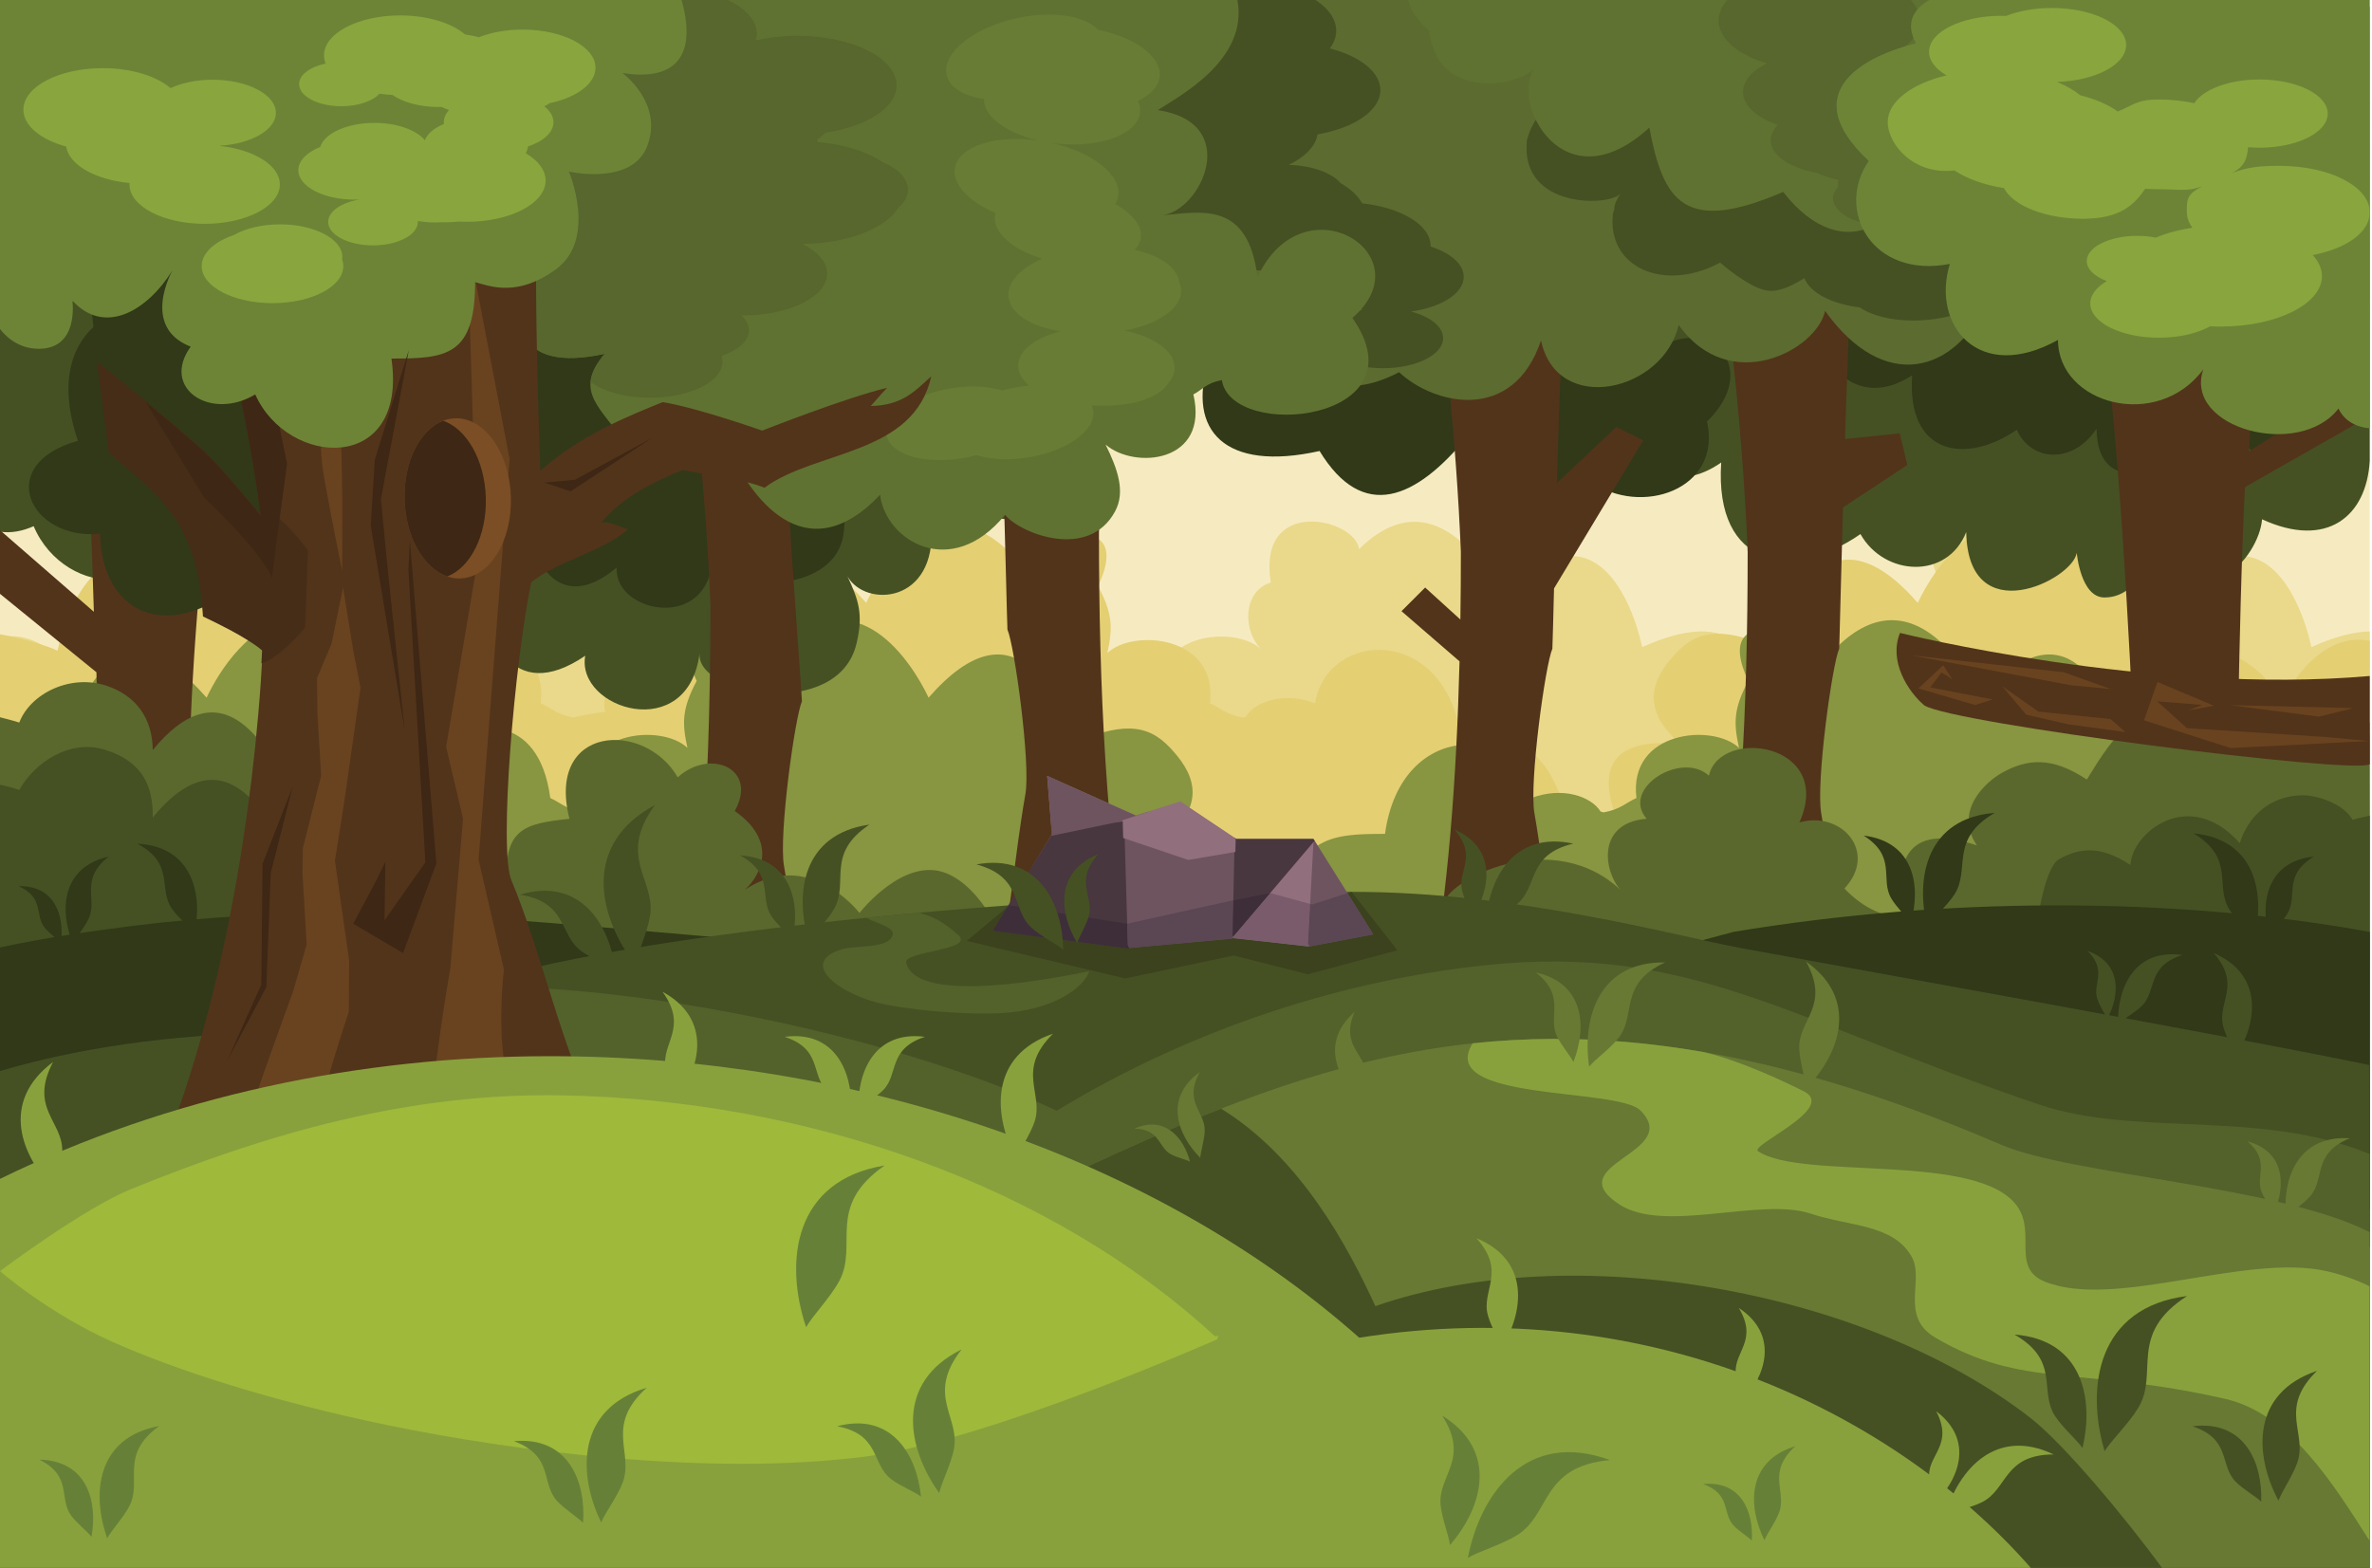 <?xml version="1.0" encoding="UTF-8" standalone="no"?>
<!DOCTYPE svg PUBLIC "-//W3C//DTD SVG 1.1//EN" "http://www.w3.org/Graphics/SVG/1.1/DTD/svg11.dtd">
<svg width="100%" height="100%" viewBox="0 0 4538 3000" version="1.1" xmlns="http://www.w3.org/2000/svg" xmlns:xlink="http://www.w3.org/1999/xlink" xml:space="preserve" xmlns:serif="http://www.serif.com/" style="fill-rule:evenodd;clip-rule:evenodd;stroke-linejoin:round;stroke-miterlimit:2;">
    <g transform="matrix(4.167,0,0,4.167,0,0)">
        <rect x="0" y="0" width="1088" height="720" style="fill:rgb(246,235,192);"/>
        <path d="M649.521,239.634C669.627,239.733 684.378,263.412 689.913,275.22C729.279,230.103 748.611,272.664 753.966,297.162C777.888,286.398 792.189,288.486 800.847,298.26C805.14,309.582 811.845,316.566 809.757,325.251C815.382,325.917 820.422,326.835 824.337,327.888C832.239,326.43 834.498,323.433 839.358,321.3C835.524,290.313 874.503,286.92 886.428,298.26C884.034,287.118 883.728,280.629 890.676,267.534C872.64,228.735 923.364,247.617 931.203,252.18C964.062,219.627 989.469,258.84 997.146,275.22C1036.51,230.103 1055.84,272.664 1061.21,297.162C1071.92,292.338 1080.79,290.097 1088,289.962L1087.9,505.098L104.85,505.098L0,505.188L0,292.662C25.776,287.478 40.896,322.317 40.896,322.317C45.9,299.799 84.474,286.92 96.408,298.26C94.014,287.118 93.699,280.629 100.656,267.543C82.62,228.735 133.335,247.617 141.174,252.18C174.033,219.627 199.44,258.849 207.117,275.22C246.483,230.103 265.815,272.664 271.179,297.162C295.092,286.398 307.377,286.839 318.051,298.26C327.546,308.43 336.213,322.38 316.206,339.957C353.673,336.6 354.483,357.021 341.172,383.85C355.212,385.542 360.873,378.072 368.397,372.879C377.946,338.85 391.572,337.761 416.673,337.761C423.99,284.598 478.35,287.685 483.84,321.3C498.231,315.891 511.407,320.616 515.664,327.519C516.159,327.636 516.636,327.762 517.104,327.888C525.006,326.43 527.265,323.433 532.125,321.3C528.291,290.313 567.27,286.92 579.195,298.26C570.465,289.998 570.438,271.404 583.443,267.534C576.99,227.448 622.404,238.077 623.97,252.18C632.952,243.279 641.385,239.742 649.044,239.634L649.521,239.634Z" style="fill:rgb(234,217,138);fill-rule:nonzero;"/>
        <path d="M438.093,241.263C417.978,241.362 403.227,265.041 397.692,276.849C358.335,231.732 339.003,274.293 333.639,298.791C309.717,288.027 295.425,290.115 286.767,299.889C282.465,311.211 275.76,318.195 277.857,326.88C272.223,327.555 267.183,328.464 263.268,329.517C255.366,328.059 253.107,325.062 248.247,322.929C252.081,291.942 213.102,288.549 201.177,299.889C203.571,288.747 203.877,282.258 196.929,269.163C214.965,230.364 164.241,249.246 156.402,253.809C123.552,221.256 98.136,260.478 90.459,276.849C51.093,231.732 31.77,274.293 26.406,298.791C15.696,293.967 0,291.276 0,291.276L0,506.529L55.224,506.727L1087.9,506.727L1088,294.291C1062.22,289.107 1046.72,323.946 1046.72,323.946C1041.71,301.428 1003.13,288.558 991.206,299.889C993.6,288.747 993.906,282.258 986.958,269.172C1004.99,230.364 954.27,249.246 946.431,253.809C913.572,221.256 888.165,260.478 880.488,276.849C841.122,231.732 821.79,274.293 816.426,298.791C792.513,288.027 780.228,288.477 769.554,299.889C760.059,310.059 751.401,324.009 771.399,341.586C733.941,338.229 733.131,358.65 746.433,385.479C732.393,387.171 726.732,379.701 719.208,374.508C709.668,340.479 696.042,339.39 670.932,339.39C663.615,286.227 609.255,289.314 603.765,322.929C589.374,317.52 576.207,322.245 571.941,329.148C571.446,329.265 570.969,329.391 570.501,329.517C562.599,328.059 560.34,325.062 555.48,322.929C559.314,291.942 520.335,288.549 508.41,299.889C510.804,288.747 511.119,282.258 504.162,269.163C522.198,230.364 471.474,249.246 463.635,253.809C454.653,244.908 446.22,241.371 438.561,241.263L438.093,241.263Z" style="fill:rgb(228,207,115);fill-rule:nonzero;"/>
        <path d="M1087.9,3.092L735.821,114.342C733.035,119.204 730.678,124.26 728.789,129.522C723.739,169.96 749.001,241.146 790.242,212.39C786.983,261.192 823.374,266.741 854.176,245.262C865.096,264.662 894.061,266.304 902.731,244.339C903.576,290.205 951.695,266.254 953.478,253.844C953.478,253.844 955.226,274.419 966.236,274.384C985.385,274.322 989.28,245.95 989.28,245.95C1010.14,287.672 1037.17,256.201 1038.56,238.479C1068.29,252.143 1086.57,237.194 1088,211.579L1087.9,3.092Z" style="fill:rgb(69,81,35);fill-rule:nonzero;"/>
        <path d="M1060.94,28.857L837.295,98.228C835.175,101.88 833.379,105.68 831.935,109.639C821.052,146.431 843.264,194.987 877.914,172.329C875.264,209.092 902.665,213.417 925.961,197.355C932.401,212.017 951.73,213.37 962.554,196.853C963.008,231.418 999.365,213.562 1000.76,204.217C1000.76,204.217 1001.99,219.729 1010.29,219.746C1024.72,219.775 1027.77,198.411 1027.77,198.411C1043.32,229.934 1064.93,192.978 1064.93,192.978L1060.94,28.857Z" style="fill:rgb(49,57,24);fill-rule:nonzero;"/>
        <path d="M554.734,166.555C524.44,155.052 515.922,125.416 555.206,128.675C550.634,73.33 594.909,57.84 627.5,81.265C658.068,56.7 685.205,50.122 722.95,73.428C748.361,100.044 731.65,130.452 725.825,138.557C752.216,121.417 758.449,134.083 762.563,159.229C785.904,145.412 808.372,169.604 783.749,193.565C790.681,225.112 753.109,237.252 730.571,221.257C730.571,221.257 690.494,239.417 673.691,200.458C650.101,229.253 625.758,239.843 605.845,207.113C562.057,216.884 545.138,197.418 554.734,166.555Z" style="fill:rgb(49,57,24);fill-rule:nonzero;"/>
        <path d="M868.725,284.814L868.248,284.814C860.589,284.913 852.165,288.45 843.174,297.351C835.335,292.797 784.62,273.906 802.656,312.714C795.699,325.809 796.014,332.298 798.408,343.44C786.474,332.1 747.504,335.493 751.329,366.48C746.478,368.613 744.219,371.61 736.308,373.068C735.849,372.942 735.363,372.816 734.868,372.699C730.611,365.787 717.444,361.071 703.053,366.48C697.554,332.865 643.203,329.778 635.886,382.941C610.776,382.941 597.15,384.03 587.61,418.059C580.077,423.252 574.416,430.722 560.385,429.021C575.325,400.887 580.167,375.948 535.41,385.137C555.417,367.56 546.759,353.601 537.255,343.44C526.59,332.019 514.305,331.569 490.383,342.342C485.019,317.844 465.687,275.283 426.33,320.4C418.653,304.029 393.237,264.807 360.387,297.351C352.539,292.797 301.824,273.915 319.86,312.714C312.903,325.809 313.218,332.298 315.612,343.44C303.687,332.1 264.708,335.493 268.542,366.48C265.545,367.794 263.538,369.441 260.586,370.845C257.643,369.441 255.636,367.794 252.639,366.48C247.419,326.439 216.045,330.651 205.569,343.44C207.963,332.298 208.278,325.809 201.321,312.714C219.357,273.915 168.633,292.797 160.794,297.351C151.812,288.45 143.379,284.922 135.72,284.814C115.371,284.544 100.431,308.502 94.851,320.4C55.485,275.283 36.162,317.844 30.798,342.342C17.811,336.501 7.956,334.44 0,335.349L0,550.494L197.127,550.269L1087.9,550.269L1087.9,337.491C1072.94,337.194 1055.98,345.537 1058.56,366.48C1053.71,368.613 1051.45,371.61 1043.54,373.068C1039.63,372.015 1034.59,371.097 1028.96,370.431C1031.06,361.746 1024.35,354.762 1020.05,343.44C1011.39,333.666 997.092,331.569 973.179,342.342C967.815,317.844 948.483,275.283 909.117,320.4C903.582,308.592 888.84,284.913 868.725,284.814Z" style="fill:rgb(136,149,65);fill-rule:nonzero;"/>
        <path d="M0,57.344L0,244.157C5.043,244.922 10.243,243.95 15.457,241.64C29.628,275.255 82.014,278.344 74.782,225.182C98.596,225.182 111.229,224.097 111.21,190.071C116.962,184.873 120.345,177.404 134.108,179.096C127.435,207.237 129.494,232.175 169.494,222.988C155.206,240.562 168.284,247.811 178.861,264.685C189.678,274.46 203.799,276.55 223.614,265.78C221.331,292.229 234.679,324.285 268.691,301.137C264.32,325.702 316.024,341.947 321.191,299.897C319.177,319.388 385.059,331.197 393.265,295.408C396.37,282.315 394.341,275.826 389.099,264.685C397.193,279.145 429.999,277.38 427.608,241.64C431.646,239.512 432.99,236.512 440.099,235.058C467.023,242.154 540.76,242.889 497.343,206.529C532.281,188.113 472.135,159.566 455.71,187.876C461.63,162.913 435.198,162.519 414.078,159.348C427.017,145.707 445.748,108.766 411.997,111.068C420.684,104.962 453.887,87.424 446.343,57.853L0,57.344Z" style="fill:rgb(69,81,35);fill-rule:nonzero;"/>
        <path d="M35.503,79.975L51.973,236.131C56.28,236.328 60.858,235.451 65.036,233.047C79.926,260.044 124.23,257.996 113.439,213.956C133.454,211.845 143.975,209.813 140.943,181.217C145.317,176.338 147.498,169.76 159.215,169.962C156.102,194.206 160.043,214.983 192.847,203.716C182.396,219.753 194.03,224.686 204.417,237.931C214.375,245.188 226.428,245.692 242.127,234.884C242.553,257.316 256.614,283.075 283.148,260.605C281.652,281.638 326.547,290.709 327.163,254.909C327.198,271.469 383.617,275.554 387.341,244.747C388.791,233.468 386.509,228.193 381.116,219.294C389.201,230.73 416.617,226.338 411.439,196.512C414.645,194.365 415.508,191.725 421.355,189.872C444.613,193.45 506.652,187.531 466.938,160.82C494.669,142.245 441.587,123.583 430.293,148.834C433.055,127.328 410.804,129.34 392.773,128.547C402.439,115.935 414.907,83.227 386.744,88.154C393.504,82.251 419.856,64.568 410.894,40.382L35.503,79.975Z" style="fill:rgb(49,57,24);fill-rule:nonzero;"/>
        <path d="M1075.85,179.937L1032.57,207.216C1033.31,197.163 1033.73,181.944 1034.54,179.28C1011.81,179.28 985.14,133.434 964.431,145.152C972.324,189.828 978.03,299.475 980.145,350.001C980.145,419.895 977.004,492.192 965.61,553.617C986.175,547.848 1008.53,553.824 1027.27,558.072C1021.73,533.016 1023.23,497.646 1018.35,470.034C1015.87,455.994 1023.37,401.769 1026.6,394.461C1026.79,394.02 1027.49,287.028 1030.72,223.686L1081.92,194.544L1075.85,179.937ZM36.153,159.525C38.961,168.705 41.4,226.026 43.101,280.953L0,243.468L0,272.709L44.271,308.709C45.027,336.789 45.495,374.517 45.576,374.706C48.807,382.014 56.304,436.248 53.82,450.288C48.951,477.891 46.008,513.261 40.473,538.317C59.202,534.078 81.567,528.102 102.123,533.871C90.729,472.446 87.597,400.14 87.597,330.255C89.703,279.729 95.409,221.994 103.302,177.309C82.593,165.6 58.887,159.525 36.153,159.525ZM358.245,106.857C335.511,106.857 331.173,112.932 310.464,124.641C318.357,169.326 324.063,227.061 326.178,277.587C326.178,347.472 323.037,419.778 311.643,481.203C332.208,475.434 354.564,481.41 373.302,485.649C367.767,460.593 364.824,425.223 359.946,397.62C357.462,383.58 364.968,329.346 368.19,322.038C368.451,321.444 353.034,123.894 358.245,106.857ZM853.83,82.719C831.087,82.719 807.381,88.794 786.672,100.503C794.574,145.188 800.28,202.923 802.386,253.44C802.386,323.334 799.254,395.631 787.86,457.065C808.416,451.296 830.781,457.272 849.51,461.511C843.975,436.455 841.032,401.085 836.154,373.482C833.679,359.442 841.176,305.208 844.398,297.9C844.497,297.675 845.127,269.217 846.153,233.028L875.709,213.534L872.208,198.999L847.089,201.609C848.772,148.5 851.13,91.521 853.83,82.719ZM722.16,82.719C699.417,82.719 675.711,88.794 655.002,100.503C662.895,145.188 668.61,202.923 670.716,253.44C670.716,263.754 670.644,274.131 670.491,284.508L654.318,269.811L643.455,280.665L670.104,303.705C668.745,357.219 664.857,410.292 656.181,457.065C676.746,451.296 699.111,457.272 717.84,461.511C712.305,436.455 709.362,401.085 704.484,373.482C702.009,359.442 709.506,305.208 712.728,297.9C712.764,297.819 712.899,293.184 713.052,287.055C713.205,280.926 713.34,276.003 713.484,270.225L754.425,202.257L742.086,196.056L714.807,221.787C716.508,163.935 719.118,92.655 722.16,82.719ZM453.114,73.944C458.325,90.972 462.276,288.531 462.537,289.125C465.768,296.424 473.265,350.658 470.781,364.698C465.903,392.31 462.96,427.68 457.434,452.736C476.163,448.488 498.519,442.512 519.084,448.281C507.69,386.856 504.549,314.55 504.549,244.665C506.655,194.139 512.37,136.404 520.263,91.728C499.554,80.01 475.848,73.944 453.114,73.944Z" style="fill:rgb(82,52,26);fill-rule:nonzero;"/>
        <path d="M1059.54,321.082C1066.8,321.063 1073.6,324.428 1078.76,333.456C1080.41,332.835 1088,335.82 1087.9,331.021L1088,373.773L1087.9,545.156L664.166,499.682L662.791,415.674C662.791,404.662 713.715,377.891 745.499,410.137C736.566,402.597 731.71,377.91 756.021,375.998C743.938,362.106 771.974,344.653 784.588,356.214C789.727,333.668 842.359,341.238 826.158,377.654C845.737,372.198 862.281,391.495 846.81,408.03C851.311,412.844 861.225,421.223 873.245,421.104C869.977,397.307 873.959,376.959 907.642,388.228C896.874,372.43 911.658,358.998 919.405,354.75C930.753,348.527 941.963,347.285 958.099,357.989C969.963,338.967 985.96,309.997 1017.48,346.079C1025.38,337.548 1043.58,321.125 1059.54,321.082Z" style="fill:rgb(90,104,45);fill-rule:nonzero;"/>
        <path d="M1057.4,365.221C1063.54,365.207 1075.81,368.865 1080.17,376.5C1081.57,375.975 1084.54,375.291 1088,374.568L1088,424.41C1088,468.117 1087.92,511.824 1087.9,555.529C549.796,525.705 935.46,422.818 935.46,422.818C935.46,422.818 938.857,398.102 945.408,394.508C955.005,389.245 964.486,388.195 978.131,397.248C978.703,382.572 1004.91,360.95 1028.35,387.176C1031.77,375.886 1041.45,365.258 1057.4,365.221Z" style="fill:rgb(69,81,35);fill-rule:nonzero;"/>
        <path d="M45.955,245.115C13.776,248.331 -3.123,213.272 35.776,202.434C17.924,149.847 58.578,129.903 95.877,144.729C119.577,113.487 144.31,100.526 186.579,113.988C217.684,133.65 208.843,167.202 205.156,176.477C226.606,153.452 235.723,164.229 245.811,187.627C275.012,175.572 303.118,195.26 274.687,215.803C267.899,247.019 257.874,247.217 238.45,248.156C203.922,258.158 195.329,282.894 169.583,249.169C153.677,282.825 132.627,299 105.374,272.073C72.009,294.867 46.644,278.39 45.955,245.115Z" style="fill:rgb(49,57,24);fill-rule:nonzero;"/>
        <path d="M485.906,0C483.852,2.101 481.908,4.315 480.125,6.657C467.215,34.782 469.212,92.105 505.656,80.719C492.129,115.31 522.091,129.192 549.312,120.688C558.632,133.741 567.282,134.206 582.843,129.344C594.119,135.95 595.958,139.479 600.406,147.219C591.322,144.917 585.458,148.092 575.718,148.656C600.175,173.647 614.594,185.262 642.375,170.938C658.664,186.157 694.856,194.275 707.5,156.344C714.875,191.114 763.666,179.878 770.718,149.219C794.152,182.156 834.087,160.774 837.937,142.781C865.192,180.881 897.97,171.406 912.875,137.75L912.875,0L485.906,0Z" style="fill:rgb(92,107,47);fill-rule:nonzero;"/>
        <path d="M701.035,64.37C697.614,96.615 740.249,94.677 744.082,88.762C744.082,88.762 741.902,92.184 741.44,93.985C741.231,94.803 741.119,95.61 741.096,96.403C740.868,96.968 740.679,97.539 740.532,98.114C737.665,122.914 764.107,134.415 789.753,120.583C789.753,120.583 803.417,132.691 811.937,133.509C817.733,134.065 824.074,130.377 828.426,127.746C831.042,134.379 840.684,139.518 853.937,141.203C859.277,144.875 868.019,147.201 878.45,147.201C897.361,147.201 914.656,139.547 917.077,130.106C918.313,125.285 915.428,120.933 909.794,117.825C909.053,110.779 900.716,104.992 888.288,102.478L888.36,102.214C890.533,93.739 882.08,86.466 868.171,83.355C864.682,81.433 860.366,79.89 855.42,78.833C853.401,76.925 850.441,75.326 846.78,74.173C843.271,70.741 837.393,68.069 829.99,66.642C830.025,66.52 830.06,66.398 830.091,66.276C833.152,54.342 816.254,44.667 792.349,44.667C784.516,44.667 776.902,45.706 770.097,47.522C764.018,45.189 737.966,35.563 723.019,40.837C712.896,44.409 703.945,53.02 701.035,64.37Z" style="fill:rgb(69,81,35);fill-rule:nonzero;"/>
        <path d="M529,0C523.06,3.927 519.531,8.795 519.531,14.094C519.531,20.784 525.154,26.822 534.156,31.094C529.477,34.224 526.687,38.107 526.687,42.313C526.687,42.674 526.709,43.051 526.75,43.407C520.547,45.652 516.531,49.29 516.531,53.407C516.531,54.549 516.825,55.638 517.406,56.688C517.09,57.75 516.937,58.832 516.937,59.938C516.937,63.232 518.4,66.383 521,69.188C520.748,69.184 520.474,69.188 520.218,69.188C512.02,69.188 504.829,71.33 500.781,74.563C493.857,77.469 488.612,81.33 485.875,85.75C484.806,89.493 484.298,92.968 484.25,96.157C487.527,107.712 507.417,116.594 531.468,116.594C535.153,116.594 538.744,116.395 542.187,116C551.098,121.002 564.067,124.156 578.531,124.156C580.195,124.156 581.848,124.113 583.468,124.031C589,128.142 597.497,131.164 607.437,132.344C610.401,136.802 617.051,140.412 625.593,142.281C614.912,144.191 607.281,149.292 607.281,155.281C607.281,162.903 619.67,169.094 634.937,169.094C650.205,169.094 662.562,162.903 662.562,155.281C662.562,149.981 656.591,145.375 647.812,143.063C661.787,141.12 672.031,134.721 672.031,127.125C672.031,121.28 665.98,116.162 656.812,113.219C656.816,113.115 656.812,113.01 656.812,112.906C656.812,103.349 643.36,95.354 625.406,93.375C623.482,89.908 620.057,86.753 615.5,84.094C611.489,79.393 602.391,76.014 591.656,75.719C599.109,72.108 604.031,67.201 604.906,61.719C621.721,58.762 633.75,50.781 633.75,41.375C633.75,33.064 624.354,25.826 610.562,22.219C612.439,19.686 613.468,16.953 613.468,14.094C613.468,8.795 609.939,3.927 604,0L529,0Z" style="fill:rgb(69,81,35);fill-rule:nonzero;"/>
        <path d="M0,0L0,151.25C0,151.25 57.253,130.438 85.843,115.281C80.055,126.939 76.166,145.81 90.125,156.875C82.505,163.569 100.671,187.305 119.531,178.813C134.369,212.427 186.041,217.818 178.469,164.656C203.402,164.656 216.644,163.589 216.625,129.563C222.647,124.365 226.183,116.901 240.594,118.594C233.607,146.734 235.776,171.656 277.656,162.469C262.696,180.042 276.394,187.282 287.469,204.156C298.794,213.931 313.566,216.02 334.312,205.25C343.895,227.166 369.187,263.959 404.062,227.219C406.636,248.389 436.718,266.653 461.437,236.438C468.708,245.162 499.841,257.269 511.937,234.875C516.853,225.774 513.083,215.296 507.593,204.156C520.891,215.654 555.245,212.59 547.906,181.125C552.134,178.996 553.525,175.985 560.968,174.531C565.459,202.832 654.015,193.41 620.906,146C654.476,116.97 598.415,81.979 577.312,127.344C573.092,91.962 551.273,97.425 533.75,98.844C551.765,96.369 570.148,56.379 531.562,50.563C540.38,44.644 573.317,27.956 568.125,0L0,0Z" style="fill:rgb(96,114,49);fill-rule:nonzero;"/>
        <path d="M181.938,0C181.686,0.857 181.563,1.734 181.563,2.625C181.563,4.534 182.175,6.369 183.281,8.094C182.889,9.02 182.656,9.985 182.656,10.969C182.656,17.323 191.288,22.684 203,24.282C202.019,25.933 201.469,27.69 201.469,29.5C201.469,36.723 209.854,42.967 222.031,45.938C216.972,49.558 214,53.939 214,58.688C214,62.856 216.301,66.755 220.281,70.094C220.87,71.855 221.86,73.551 223.188,75.157C217.462,73.943 211.144,73.282 204.531,73.282C187.603,73.282 172.755,77.679 164.281,84.313C148.583,88.255 137.813,96.379 137.813,105.75C137.813,117.046 153.434,126.494 174.5,129.031C172.891,130.517 171.953,132.21 171.813,134C163.474,138.095 158.281,143.793 158.281,150.094C158.281,158.047 166.519,165.042 178.969,169.063C178.852,167.638 178.685,166.171 178.469,164.656C203.402,164.656 216.644,163.589 216.625,129.563C222.647,124.365 226.183,116.901 240.594,118.594C233.607,146.734 235.776,171.656 277.656,162.469C273.397,167.472 271.461,171.648 271.125,175.438C277.11,179.788 287.129,182.625 298.5,182.625C316.839,182.625 331.718,175.218 331.718,166.063C331.718,165.172 331.583,164.29 331.312,163.438C338.878,160.866 343.843,156.54 343.843,151.625C343.843,149.165 342.599,146.834 340.406,144.813C340.711,144.816 341.005,144.813 341.312,144.813C362.524,144.813 379.718,136.246 379.718,125.656C379.718,120.333 375.392,115.505 368.375,112.031C389.223,111.804 406.73,104.835 412.5,95.313C415.288,92.883 416.875,90.063 416.875,87.063C416.875,82.005 412.361,77.485 405.218,74.438C398.157,69.698 387.606,66.306 375.468,65.25C375.385,64.848 375.279,64.459 375.156,64.063C376.617,63.077 377.897,62.022 378.968,60.907C397.83,58.147 411.593,49.465 411.593,39.157C411.593,26.63 391.249,16.469 366.156,16.469C359.329,16.469 352.873,17.216 347.062,18.563C347.326,17.597 347.468,16.597 347.468,15.594C347.468,9.472 342.384,3.947 334.218,0L257.625,0C255.208,1.943 253.781,4.231 253.781,6.688C253.781,6.844 253.801,7.002 253.813,7.157C253.23,7.264 252.663,7.381 252.094,7.5C252.96,5.957 253.406,4.307 253.406,2.625C253.406,1.734 253.283,0.857 253.031,0L181.938,0Z" style="fill:rgb(87,103,45);fill-rule:nonzero;"/>
        <path d="M49.401,315.081C32.715,309.213 14.013,318.312 8.847,331.821C7.2,331.2 0,329.382 0,329.382L0,543.384L480.15,495.135C480.15,495.135 466.785,413.964 434.394,400.986C414.837,393.156 394.605,419.256 394.605,419.256C394.605,419.256 371.592,389.133 342.108,408.501C350.271,400.905 356.445,385.758 337.329,372.447C348.255,352.854 325.944,343.494 311.157,356.976C295.965,330.597 250.515,332.901 261.45,376.02C240.912,378.225 230.112,380.286 233.136,408.312C228.636,413.127 226.386,419.589 214.362,419.472C217.629,395.676 213.651,375.327 179.964,386.595C190.737,370.791 178.821,366.039 168.201,353.115C158.013,346.068 145.647,345.654 129.509,356.355C119.385,337.77 99.963,307.944 70.128,344.448C70.047,334.179 66.087,320.958 49.401,315.081Z" style="fill:rgb(90,104,45);fill-rule:nonzero;"/>
        <path d="M48.584,344.427C31.785,339.033 15.64,350.504 8.85,362.793C7.197,362.172 4.09,361.213 0,360.357L0,574.494L480.154,526.111L434.39,431.961C434.39,431.961 290.133,449.656 214.365,450.439C217.632,426.645 213.65,406.295 179.967,417.564C190.736,401.768 178.818,397.008 168.205,384.088C158.012,377.037 145.646,376.622 129.509,387.326C119.383,368.738 99.964,338.913 70.125,375.416C70.372,360.91 65.383,349.821 48.584,344.427Z" style="fill:rgb(69,81,35);fill-rule:nonzero;"/>
        <path d="M942.312,415.781C895.294,415.909 845.578,419.661 795.781,427.969L601.531,480.031L435.75,435.594C308.537,435.59 199.851,407.782 61.031,425.188C41.248,427.668 21.148,430.566 0,435.094L0,720L1088,720L1088,427.969C1045.43,420.147 995.599,415.637 942.312,415.781Z" style="fill:rgb(49,57,24);fill-rule:nonzero;"/>
        <path d="M131.841,474.287C89.508,474.287 41.992,479.4 0,491.848L0,678.715C44.761,676.148 92.019,668.109 123.689,650.342C123.689,593.555 121.183,530.775 131.841,474.287Z" style="fill:rgb(69,81,35);fill-rule:nonzero;"/>
        <path d="M620.568,409.563C459.252,409.761 252.909,432.846 198.855,458.784L203.499,448.056C151.272,448.11 263.691,531.261 298.26,544.491C347.4,563.301 937.863,570.789 1088,572.436L1088,489.15C1024.56,475.83 839.034,442.773 799.344,435.402C770.265,430.002 696.6,409.464 620.568,409.563Z" style="fill:rgb(69,81,35);fill-rule:nonzero;"/>
        <path d="M681.839,443.283C617.918,450.051 548.526,471.584 485.151,510.078C417.397,478.285 303.134,453.354 224.755,453.096C222.218,467.885 222.907,482.643 225.23,497.146C250.402,517.795 282.462,538.445 298.262,544.494C347.4,563.301 937.865,570.965 1088,572.615L1088,530C1037.51,509.195 980.728,522.284 936.439,507.313C820.708,468.191 776.014,433.314 681.839,443.283Z" style="fill:rgb(83,98,43);fill-rule:nonzero;"/>
        <path d="M480.992,6.701C476.478,6.744 471.626,7.292 466.65,8.393C446.745,12.795 432.387,24.416 434.585,34.353C435.868,40.152 442.503,44.095 451.761,45.499C451.683,53.499 462.091,61.15 476.725,64.537C457.045,61.753 440.143,67.179 438.417,77.105C437.114,84.608 444.837,92.614 457.09,97.814C456.978,98.19 456.888,98.576 456.827,98.966C455.637,106.591 464.872,114.615 478.545,118.798C468.704,123.098 462.538,129.454 463.033,136.088C463.62,143.956 473.415,150.046 487.046,152.166C475.541,154.95 467.617,160.798 467.49,167.699C467.426,171.107 469.27,174.331 472.527,177.104C470.705,177.251 468.843,177.478 466.958,177.794C464.597,178.19 462.317,178.703 460.14,179.315C453.828,177.344 445.44,176.867 436.503,178.354C418.761,181.305 405.573,190.878 407.046,199.736C408.52,208.593 424.098,213.378 441.84,210.427C444.107,210.05 446.298,209.565 448.395,208.987C454.762,211.02 463.279,211.517 472.361,209.993C490.172,207.004 503.403,197.373 501.911,188.481C501.78,187.697 501.537,186.948 501.193,186.23C501.812,186.257 502.436,186.275 503.063,186.287C504.377,186.311 505.673,186.3 506.953,186.254C521.106,186.434 532.945,182.04 536.698,175.539C538.334,173.538 539.254,171.339 539.297,169.025C539.439,161.333 529.85,154.591 516.263,151.796C531.656,149.017 542.765,141.359 542.258,133.059C542.193,131.991 541.94,130.957 541.512,129.964C540.791,122.884 532.587,117.277 520.872,114.771C522.431,113.199 523.427,111.398 523.74,109.405C524.609,103.831 519.909,98.044 511.973,93.698C512.661,92.586 513.128,91.394 513.348,90.129C515.031,80.444 501.676,69.918 482.951,65.676C483.918,65.809 484.899,65.922 485.891,66.017C505.665,67.911 522.461,61.446 523.406,51.574C523.578,49.794 523.219,48.022 522.405,46.306C528.222,43.564 531.948,39.667 532.394,35.059C533.276,25.964 521.107,17.122 504.114,13.685C499.917,9.149 491.347,6.602 480.992,6.701Z" style="fill:rgb(104,124,53);fill-rule:nonzero;"/>
        <path d="M253.566,32.694C190.038,33.705 132.245,48.287 74.628,63.66C95.769,114.164 111.935,178.436 119.721,236.939C113.25,229.023 101.591,214.829 93.366,207.167C83.979,198.421 56.881,176.083 44.859,166.774L50.213,207.859C62.016,218.053 70.539,224.173 79.059,235.788C90.589,251.503 92.637,270.543 93.438,282.929C100.748,286.362 114.846,293.406 120.618,298.599C116.667,375.777 100.861,463.361 75.549,526.416C132.88,518.385 221.39,507.801 273.805,512.201C257.855,481.533 248.943,438.025 234.776,404.18C228.939,390.236 236.206,304.425 243.893,267.442C255.417,257.824 276.568,253.452 288.365,243.067C286.24,242.63 279.846,239.095 276.064,239.985C284.974,229.249 297.863,222.116 313.54,215.792C323.85,218.196 340.323,219.7 350.982,223.977C374.365,206.707 419.612,209.141 427.536,172.825C420.034,179.593 414.263,186.205 399.765,186.436C401.919,184.212 404.068,181.377 407.317,178.085C387.968,182.709 349.944,197.75 349.944,197.75C349.944,197.75 320.113,187.221 304.263,184.664C288.851,190.93 266.753,199.583 248.075,216.206C246.059,158.638 243.091,48.326 253.566,32.694Z" style="fill:rgb(82,52,26);fill-rule:nonzero;"/>
        <path d="M44.604,166.806C46.392,180.534 48.182,194.261 49.969,207.989C59.283,216.077 69.272,223.549 76.855,233.325C83.088,240.981 87.302,250.09 89.752,259.622C91.766,267.289 92.697,275.194 93.192,283.098C101.233,286.938 109.263,290.919 116.657,295.879C117.929,296.753 119.194,297.684 120.35,298.708C120.255,300.682 120.135,302.653 120.025,304.626C128.619,302.216 140.089,288.241 140.089,288.241L141.392,252.749C141.392,252.749 130.284,237.799 122.041,233.723C120.982,233.19 119.903,232.697 118.813,232.23C118.994,233.511 119.166,234.794 119.348,236.075C111.645,226.718 103.931,217.292 95.352,208.71C89.466,203.054 83.157,197.835 76.93,192.549C66.256,183.604 55.502,174.74 44.518,166.182C44.547,166.39 44.575,166.598 44.604,166.806Z" style="fill:rgb(70,45,23);fill-rule:nonzero;"/>
        <path d="M105.64,161.242C111.656,186.522 116.435,212.245 119.721,236.939C113.25,229.023 101.592,214.828 93.366,207.166C88.127,202.285 66.801,184.453 66.801,184.453L93.677,228.468C93.677,228.468 118.663,251.79 124.917,265.252C127.339,245.004 131.788,213.02 131.788,213.02C131.788,213.02 125.672,182.135 121.68,166.169C115.947,162.707 110.648,161.3 105.64,161.242Z" style="fill:rgb(62,39,20);fill-rule:nonzero;"/>
        <path d="M214.541,109.179L219.074,258.775L204.827,342.963L212.598,375.991L206.77,444.637C206.77,444.637 197.703,495.924 197.703,520.406C210.705,514.826 230.023,518.966 244.978,515.225C224.041,502.543 231.378,445.285 231.378,445.285L219.722,394.771L233.969,210.853L214.541,109.179Z" style="fill:rgb(105,67,31);fill-rule:nonzero;"/>
        <path d="M234.569,228.411C235.116,248.723 224.632,265.394 211.152,265.646C197.672,265.898 186.301,249.636 185.753,229.324C185.206,209.011 195.69,192.341 209.17,192.088C222.65,191.836 234.021,208.099 234.569,228.411Z" style="fill:rgb(123,78,37);fill-rule:nonzero;"/>
        <path d="M203.438,193.229C192.842,197.33 185.286,212.002 185.753,229.325C186.22,246.647 194.559,261.019 205.364,264.72C215.959,260.619 223.516,245.949 223.049,228.627C222.582,211.305 214.243,196.929 203.438,193.229Z" style="fill:rgb(62,39,20);fill-rule:nonzero;"/>
        <path d="M157.476,269.929L152.229,295.614L145.555,311.438L145.77,328.224L147.453,356.195L139.049,389.529L138.858,400.898L140.812,433.709L134.531,455.436C134.531,455.436 116.973,503.139 109.369,527.678C116.904,531.146 125.452,530.924 132.789,526.723C136.726,524.75 140.499,522.242 144.289,519.818C148.078,500.721 160.157,464.561 160.157,464.561L160.304,441.197L153.78,395.277L158.038,368.236L165.53,315.84L162.213,298.934L157.479,269.673L157.476,269.803L157.476,269.929ZM151.976,190.776C150.86,190.763 149.778,191.163 148.673,191.311C146.569,200.607 147.246,210.626 148.933,219.933C151.386,234.073 157.08,262.089 157.08,262.089C157.08,262.089 157.576,220.784 156.396,200.177C156.146,197.313 155.825,194.21 154.373,191.923C153.735,191.132 152.851,190.741 151.976,190.776Z" style="fill:rgb(105,67,31);fill-rule:nonzero;"/>
        <path d="M0,0L0,151.031C0,151.031 5.583,159.321 15.937,160.094C36.721,161.646 33.218,138 33.218,138C48.104,154.399 67.804,142.593 79.25,124.031C79.25,124.031 64.253,150.179 87.562,159.188C73.67,178.339 96.702,193.442 117.188,181.125C132.127,214.74 187.343,217.818 179.719,164.656C204.825,164.656 218.144,163.589 218.125,129.563C225.217,131.562 237.767,136.445 255.219,123.688C274.364,109.691 261.187,78.782 261.187,78.782C261.187,78.782 290.222,85.506 297.219,66.938C304.631,47.265 285.781,33.532 285.781,33.532C306.679,36.944 321.001,28.987 312.937,0L0,0Z" style="fill:rgb(109,132,55);fill-rule:nonzero;"/>
        <path d="M713.156,477.094C593.664,477.504 505.459,536.645 377.343,592.469C402.92,614.979 430.167,636.809 461.125,643.688C496.931,643.316 601.68,682.061 718.125,720L1088,720L1088,565.875C1046.77,544.635 951.092,539.574 918.906,525.75C837.33,490.711 771.513,476.893 713.156,477.094Z" style="fill:rgb(103,121,51);fill-rule:nonzero;"/>
        <path d="M560.625,509.125C539.52,517.389 518.36,526.834 496.562,537C480.213,565.348 472.309,603.408 470.656,644.281C513.209,649.303 610.679,684.992 718.125,720L992.625,720C975.491,696.613 947.501,663.043 932.218,651.156C856.806,592.502 722.396,568.105 631.468,599.813C619.097,573.105 597.557,531.906 560.625,509.125Z" style="fill:rgb(69,81,35);fill-rule:nonzero;"/>
        <path d="M252.656,485.031C165.006,484.992 77.399,503.543 0,541.375L0,720L932.375,720C871.687,650.645 759.112,592.961 624.062,614.313C529.414,530.453 391.361,485.092 252.656,485.031Z" style="fill:rgb(137,161,60);fill-rule:nonzero;"/>
        <path d="M258.765,503.031C187.712,501.621 122.878,520.552 60.123,546.088C38.22,555.002 0,583.74 0,583.74C0,583.74 22.041,602.973 51.427,616.117C80.814,629.26 125.081,643.514 177.598,654.389C236.361,666.559 325.833,678.025 396.988,668.932C453.382,661.725 558.811,615.049 558.811,615.049L559.342,613.451C558.831,613.518 558.318,613.586 557.805,613.658C482.397,544.188 371.208,505.262 258.765,503.031Z" style="fill:rgb(159,185,59);fill-rule:nonzero;"/>
        <path d="M872.322,290.658C867.071,303.664 875.92,317.456 883.427,323.889C896.155,332.262 1081.27,355.772 1088,350.953L1088,310.436C987.254,319.29 872.322,290.658 872.322,290.658Z" style="fill:rgb(82,52,26);fill-rule:nonzero;"/>
        <path d="M646.5,0C647.396,4.263 650.443,9.135 656.25,14.344C659.714,46.101 696.792,40.154 704.718,31.094C692.883,45.9 717.293,95.184 757.25,58.594C763.592,92.155 773.019,107.839 818.687,88.125C846.903,124.28 877.78,101.427 880.625,67.563C913.027,67.154 931.203,42.264 893.187,31.844C898.656,20.005 900.829,9.302 900.468,0L646.5,0Z" style="fill:rgb(96,114,49);fill-rule:nonzero;"/>
        <path d="M793.093,0C790.499,2.881 789.062,6.075 789.062,9.438C789.062,17.772 797.91,25.08 811.187,29.125C804.443,32.458 800.281,37.076 800.281,42.188C800.281,48.484 806.618,54.029 816.281,57.344C814.186,59.465 813,61.851 813,64.375C813,71.264 821.768,77.126 834.031,79.344C836.949,80.71 840.355,81.834 844.125,82.594C843.946,83.355 843.875,84.122 843.875,84.907C843.875,85.197 843.881,85.495 843.906,85.782C842.455,87.388 841.625,89.155 841.625,91.032C841.625,96.945 849.653,101.93 860.562,103.406C871.432,97.526 879.26,83.803 880.625,67.563C885.451,67.502 889.944,66.894 894,65.875C892.633,62.555 888.547,59.743 882.937,58.032C879.226,55.432 874.009,53.404 867.937,52.25C871.732,49.359 873.937,45.903 873.937,42.188C873.937,36.69 869.128,31.746 861.468,28.375C873.493,24.217 881.343,17.293 881.343,9.438C881.343,6.076 879.907,2.881 877.312,0L793.093,0Z" style="fill:rgb(87,103,45);fill-rule:nonzero;"/>
        <path d="M885.812,0C878.1,4.426 874.792,10.907 879.687,19.907C857.574,25.276 823.347,41.579 857.968,73.907C842.496,96.353 859.303,128.132 895.218,121.188C886.572,149.409 908.576,176.342 944.875,156.094C944.875,185.647 990.524,198.092 1011.59,169.594C1002.29,196.577 1055.59,211.07 1073.66,187.594C1076.24,193.22 1081.65,196.105 1088,196.719L1088,0L885.812,0Z" style="fill:rgb(109,132,55);fill-rule:nonzero;"/>
        <path d="M713.144,477.094C700.488,477.137 688.186,477.844 676.147,479.131C659.071,506.063 742.463,499.268 753.146,509.949C772.713,529.518 715.623,534.551 743.222,552.949C763.931,566.756 808.136,549.598 831.427,557.361C849.131,563.264 869.326,562.139 877.732,577.207C883.633,587.787 872.041,604.551 888.514,614.258C928.56,637.857 955.111,627.283 1021.6,642.391C1051.26,649.129 1071.22,681.377 1087.9,707.553L1087.9,590.709C1082.13,587.828 1075.79,585.51 1068.47,583.822C1031.29,575.24 971.09,601.469 938.939,588.609C923.419,582.4 934.649,566.693 926.454,554.4C909.308,528.682 827.605,542.32 807.169,528.695C803.045,525.947 843.748,508.947 828.118,501.133C819.457,496.803 799.288,487.133 781.917,483.084C757.671,478.896 734.889,477.02 713.144,477.094Z" style="fill:rgb(137,161,60);fill-rule:nonzero;"/>
        <path d="M621.914,464.688C615.292,480.221 626.648,483.518 627.233,493.152C627.499,497.537 626.265,503.168 626.395,506.305C613.945,496.074 605.791,478.867 621.914,464.688Z" style="fill:rgb(103,121,51);fill-rule:nonzero;"/>
        <path d="M1078.88,522.729C1061.38,529.762 1067.74,541.336 1060.59,549.406C1057.34,553.076 1051.92,556.549 1049.54,559.127C1047.79,541.215 1054.95,521.186 1078.88,522.729Z" style="fill:rgb(103,121,51);fill-rule:nonzero;"/>
        <path d="M1031.86,524.131C1042.61,533.391 1035.27,540.09 1038.41,547.574C1039.83,550.98 1042.85,554.77 1043.92,557.182C1049.51,544.848 1049.27,528.844 1031.86,524.131Z" style="fill:rgb(103,121,51);fill-rule:nonzero;"/>
        <path d="M550.847,492.336C543.166,506.248 553.483,510.418 553.111,519.496C552.942,523.625 551.25,528.779 551.072,531.729C540.391,520.963 534.398,504.074 550.847,492.336Z" style="fill:rgb(103,121,51);fill-rule:nonzero;"/>
        <path d="M520.89,518.291C532.842,518.612 531.619,526.895 537.65,530.113C540.394,531.578 544.382,532.445 546.363,533.455C543.446,522.422 534.771,512.096 520.89,518.291Z" style="fill:rgb(103,121,51);fill-rule:nonzero;"/>
        <path d="M764.514,441.967C742.802,451.926 751.552,466.184 742.995,476.824C739.101,481.668 732.453,486.387 729.605,489.793C726.306,467.238 734.145,441.467 764.514,441.967Z" style="fill:rgb(103,121,51);fill-rule:nonzero;"/>
        <path d="M705.116,446.592C719.28,457.654 710.403,466.576 714.819,475.854C716.829,480.076 720.876,484.686 722.37,487.674C728.697,471.73 727.43,451.498 705.116,446.592Z" style="fill:rgb(103,121,51);fill-rule:nonzero;"/>
        <path d="M829.144,441.523C840.658,462.053 825.42,468.338 826.062,481.779C826.354,487.896 828.911,495.514 829.203,499.879C844.911,483.82 853.617,458.74 829.144,441.523Z" style="fill:rgb(103,121,51);fill-rule:nonzero;"/>
        <path d="M1004.13,595.166C976.762,612.787 991.315,630.334 981.825,646.34C977.506,653.623 969.448,661.271 966.263,666.416C957.463,636.627 963.067,600.35 1004.13,595.166Z" style="fill:rgb(69,81,35);fill-rule:nonzero;"/>
        <path d="M924.895,612.863C946.135,625.053 935.881,638.801 943.629,650.465C947.155,655.771 953.503,661.211 956.095,664.953C961.554,642.227 955.943,615.178 924.895,612.863Z" style="fill:rgb(69,81,35);fill-rule:nonzero;"/>
        <path d="M1063.8,629.516C1045.81,647.014 1059.49,658.049 1054.77,671.596C1052.62,677.758 1047.7,684.771 1046.08,689.145C1034.87,667.979 1033.56,639.707 1063.8,629.516Z" style="fill:rgb(69,81,35);fill-rule:nonzero;"/>
        <path d="M1006.63,654.998C1024.54,660.963 1018.9,672.918 1026.53,680.549C1030.01,684.021 1035.64,687.16 1038.17,689.594C1038.82,671.584 1030.45,652.002 1006.63,654.998Z" style="fill:rgb(69,81,35);fill-rule:nonzero;"/>
        <path d="M457.182,426.006L482.922,383.112L480.771,356.31L521.523,374.535L541.899,368.1L567.639,385.263L603.027,385.263L629.829,428.157L600.516,434.628L565.929,430.794L519.012,434.151L457.182,426.006Z" style="fill:rgb(145,111,125);fill-rule:nonzero;"/>
        <path d="M603.108,385.398L600.516,433.611L601.47,434.628L630.549,429.111L603.108,385.398Z" style="fill:rgb(109,84,94);fill-rule:nonzero;"/>
        <path d="M523.232,376.632L482.652,379.773L482.922,383.121L455.751,427.446L517.581,435.582L522.234,433.854L523.232,376.632Z" style="fill:rgb(72,55,62);fill-rule:nonzero;"/>
        <path d="M553.707,378.324L516.123,376.632L517.797,433.989L518.534,435.348L565.938,431.037L567.549,424.422L568.53,386.766L553.707,378.324Z" style="fill:rgb(109,84,94);fill-rule:nonzero;"/>
        <path d="M480.776,356.309L482.921,383.117L482.458,383.889L528.65,374.262L527.288,372.715L521.524,374.535L480.776,356.309Z" style="fill:rgb(109,84,94);fill-rule:nonzero;"/>
        <path d="M566.856,384.741L565.902,429.885L566.415,429.84L603.54,386.1L603.018,385.263L567.63,385.263L566.856,384.741Z" style="fill:rgb(72,55,62);fill-rule:nonzero;"/>
        <path d="M541.9,368.104L530.341,371.754L515.451,376.629L515.669,384.823L545.579,394.91L567.187,391.239L567.332,385.246L541.9,368.104Z" style="fill:rgb(145,111,125);fill-rule:nonzero;"/>
        <path d="M73.136,654.854C54.557,668.285 65.457,680.072 59.39,691.689C56.629,696.975 51.252,702.66 49.207,706.398C41.889,685.781 44.453,660.057 73.136,654.854Z" style="fill:rgb(102,129,55);fill-rule:nonzero;"/>
        <path d="M18.083,670.305C33.483,678.072 26.793,688.129 32.684,696.037C35.365,699.637 40.036,703.221 42.001,705.756C44.978,689.564 40.006,670.754 18.083,670.305Z" style="fill:rgb(102,129,55);fill-rule:nonzero;"/>
        <path d="M296.909,637.303C277.362,654.963 291.285,667.068 285.804,681.096C283.31,687.477 277.877,694.643 276.008,699.168C265.075,676.531 264.794,646.826 296.909,637.303Z" style="fill:rgb(102,129,55);fill-rule:nonzero;"/>
        <path d="M235.951,661.822C254.511,668.773 248.124,681.096 255.841,689.396C259.351,693.172 265.136,696.684 267.696,699.334C269.076,680.467 261.049,659.602 235.951,661.822Z" style="fill:rgb(102,129,55);fill-rule:nonzero;"/>
        <path d="M406.147,535.223C378.826,554.266 394.363,571.66 385.259,588.379C381.117,595.988 373.165,604.111 370.101,609.488C359.988,579.361 364.357,542.063 406.147,535.223Z" style="fill:rgb(102,129,55);fill-rule:nonzero;"/>
        <path d="M441.514,619.674C424.886,640.863 441.018,650.643 437.932,665.729C436.528,672.594 432.298,680.758 431.202,685.641C416.252,664.732 410.809,634.848 441.514,619.674Z" style="fill:rgb(102,129,55);fill-rule:nonzero;"/>
        <path d="M384.351,654.971C404.26,658.75 399.965,672.275 409.183,679.299C413.376,682.492 419.815,685.027 422.854,687.252C420.967,668.002 409.254,648.371 384.351,654.971Z" style="fill:rgb(102,129,55);fill-rule:nonzero;"/>
        <path d="M739.127,670.504C707.32,673.469 712.056,695.334 696.55,704.98C689.495,709.369 679.015,712.385 673.915,715.424C679.728,685.5 701.019,656.441 739.127,670.504Z" style="fill:rgb(102,129,55);fill-rule:nonzero;"/>
        <path d="M662.115,650.07C675.098,670.295 659.949,677.629 661.419,691.293C662.089,697.51 665.158,705.119 665.721,709.551C680.757,692.227 688.107,666.131 662.115,650.07Z" style="fill:rgb(102,129,55);fill-rule:nonzero;"/>
        <path d="M824.309,664.102C810.784,676.516 820.551,684.875 816.808,694.678C815.105,699.139 811.358,704.162 810.081,707.326C802.339,691.611 801.982,670.912 824.309,664.102Z" style="fill:rgb(102,129,55);fill-rule:nonzero;"/>
        <path d="M781.964,681.52C794.936,686.262 790.552,694.885 795.974,700.625C798.441,703.238 802.491,705.652 804.289,707.486C805.148,694.332 799.442,679.836 781.964,681.52Z" style="fill:rgb(102,129,55);fill-rule:nonzero;"/>
        <path d="M360.262,476.135C377.561,481.832 372.152,493.383 379.543,500.717C382.907,504.055 388.347,507.064 390.795,509.404C391.366,492.031 383.225,473.168 360.262,476.135Z" style="fill:rgb(137,161,60);fill-rule:nonzero;"/>
        <path d="M24.368,487.699C13.181,508.916 28.873,514.91 28.576,528.617C28.441,534.855 26.038,542.682 25.856,547.137C9.425,531.203 -0.111,505.891 24.368,487.699Z" style="fill:rgb(137,161,60);fill-rule:nonzero;"/>
        <path d="M304.172,455.445C316.115,471.934 303.65,478.857 305.543,490.344C306.405,495.568 309.363,501.859 310.049,505.58C321.943,490.215 326.918,467.795 304.172,455.445Z" style="fill:rgb(137,161,60);fill-rule:nonzero;"/>
        <path d="M483.506,474.682C466.211,491.619 479.442,502.219 474.928,515.302C472.874,521.252 468.15,528.033 466.601,532.258C455.727,511.877 454.371,484.611 483.506,474.682Z" style="fill:rgb(137,161,60);fill-rule:nonzero;"/>
        <path d="M677.846,568.617C691.858,584.107 679.914,592.553 683.121,604.057C684.58,609.293 688.294,615.379 689.409,619.098C699.833,602.105 702.417,578.686 677.846,568.617Z" style="fill:rgb(137,161,60);fill-rule:nonzero;"/>
        <path d="M942.892,667.924C919.849,667.918 921.783,683.939 909.999,689.826C904.636,692.504 896.909,693.967 893.042,695.809C899.225,674.707 916.467,655.266 942.892,667.924Z" style="fill:rgb(137,161,60);fill-rule:nonzero;"/>
        <path d="M888.955,648.078C896.921,663.477 885.548,667.727 885.687,677.637C885.75,682.146 887.444,687.818 887.55,691.039C899.512,679.607 906.543,661.359 888.955,648.078Z" style="fill:rgb(137,161,60);fill-rule:nonzero;"/>
        <path d="M798.316,600.65C807.3,615.602 796.152,620.598 796.925,630.541C797.277,635.066 799.34,640.652 799.653,643.879C810.934,631.635 816.828,612.861 798.316,600.65Z" style="fill:rgb(137,161,60);fill-rule:nonzero;"/>
        <path d="M424.665,476.135C407.366,481.832 412.775,493.383 405.382,500.717C402.019,504.055 396.579,507.064 394.13,509.404C393.56,492.031 401.702,473.168 424.665,476.135Z" style="fill:rgb(137,161,60);fill-rule:nonzero;"/>
        <path d="M516.627,449.325L443.853,432.09L462.342,416.694L455.751,427.446L517.581,435.582L518.481,435.248L518.534,435.348L565.938,431.037L565.995,430.801L600.516,434.628L601.306,434.453L601.47,434.628L630.549,429.111L618.662,410.175L620.568,409.563L641.574,436.401L600.408,447.408L566.415,438.795L516.627,449.325Z" style="fill:rgb(59,66,29);fill-rule:nonzero;"/>
        <path d="M600.516,434.628L565.995,430.801L566.225,429.857L566.415,429.84L583.137,410.139L583.227,410.121L601.51,415.12L600.516,433.611L601.306,434.453L600.516,434.628Z" style="fill:rgb(121,91,107);fill-rule:nonzero;"/>
        <path d="M601.47,434.628L601.306,434.453L600.516,433.611L601.51,415.12L602.451,415.377L618.662,410.175L630.549,429.111L601.47,434.628Z" style="fill:rgb(91,70,83);fill-rule:nonzero;"/>
        <path d="M517.581,435.582L455.751,427.446L462.342,416.694L463.491,415.737L517.511,424.196L517.797,433.989L518.481,435.248L517.581,435.582Z" style="fill:rgb(62,46,58);fill-rule:nonzero;"/>
        <path d="M518.534,435.348L518.481,435.248L517.797,433.989L517.511,424.196L517.572,424.206L565.938,413.496L566.25,413.435L565.902,429.885L566.225,429.857L565.995,430.801L565.938,431.037L518.534,435.348Z" style="fill:rgb(91,70,83);fill-rule:nonzero;"/>
        <path d="M565.902,429.885L566.25,413.435L583.137,410.139L566.415,429.84L566.225,429.857L565.902,429.885Z" style="fill:rgb(62,46,58);fill-rule:nonzero;"/>
        <path d="M399.204,378.678C378.809,392.211 389.932,405.252 382.962,417.385C379.792,422.904 373.812,428.74 371.471,432.641C364.546,410.334 368.382,383.002 399.204,378.678Z" style="fill:rgb(69,81,35);fill-rule:nonzero;"/>
        <path d="M339.813,392.805C355.91,401.75 348.342,412.191 354.288,420.881C356.994,424.836 361.824,428.859 363.81,431.646C367.679,414.502 363.181,394.223 339.813,392.805Z" style="fill:rgb(69,81,35);fill-rule:nonzero;"/>
        <path d="M1016.34,437.66C1029.3,452.539 1017.86,460.299 1020.69,471.221C1021.97,476.189 1025.37,482.004 1026.35,485.537C1036.5,469.678 1039.36,447.609 1016.34,437.66Z" style="fill:rgb(69,81,35);fill-rule:nonzero;"/>
        <path d="M1001.98,438.549C985.346,443.883 990.454,454.998 983.314,461.977C980.065,465.15 974.827,467.998 972.462,470.223C972.036,453.561 979.973,435.537 1001.98,438.549Z" style="fill:rgb(69,81,35);fill-rule:nonzero;"/>
        <path d="M958.454,436.725C967.771,445.99 960.548,451.693 962.946,458.813C964.037,462.053 966.572,465.754 967.396,468.053C973.378,457.031 974.224,442.232 958.454,436.725Z" style="fill:rgb(69,81,35);fill-rule:nonzero;"/>
        <path d="M300.705,369.687C283.058,393.765 301.283,404.009 298.414,420.831C297.108,428.486 292.72,437.684 291.683,443.133C274.364,420.516 267.246,387.613 300.705,369.687Z" style="fill:rgb(69,81,35);fill-rule:nonzero;"/>
        <path d="M238.671,410.865C260.862,414.326 256.597,429.465 267.063,436.908C271.825,440.295 279.048,442.867 282.496,445.221C279.706,423.967 266.017,402.648 238.671,410.865Z" style="fill:rgb(69,81,35);fill-rule:nonzero;"/>
        <path d="M722.316,387.417C700.897,392.531 706.254,406.993 696.609,415.083C692.22,418.764 685.362,421.842 682.176,424.41C683.236,403.424 694.942,381.523 722.316,387.417Z" style="fill:rgb(69,81,35);fill-rule:nonzero;"/>
        <path d="M667.773,380.956C678.599,393.497 668.972,399.975 671.304,409.156C672.365,413.334 675.199,418.229 676.013,421.199C684.591,407.914 687.072,389.392 667.773,380.956Z" style="fill:rgb(69,81,35);fill-rule:nonzero;"/>
        <path d="M504.368,392.189C492.865,404.656 502.497,411.609 499.799,420.927C498.573,425.166 495.507,430.078 494.573,433.09C486.245,419.207 484.333,400.168 504.368,392.189Z" style="fill:rgb(69,81,35);fill-rule:nonzero;"/>
        <path d="M448.335,396.954C470.08,402.914 464.108,417.53 473.705,426.135C478.071,430.051 484.985,433.432 488.158,436.17C487.784,414.657 476.546,391.85 448.335,396.954Z" style="fill:rgb(69,81,35);fill-rule:nonzero;"/>
        <path d="M63.079,387.453C80.439,396.822 72.47,408.107 78.954,417.338C81.904,421.537 87.131,425.785 89.296,428.744C93.215,410.328 88.129,388.665 63.079,387.453Z" style="fill:rgb(49,57,24);fill-rule:nonzero;"/>
        <path d="M49.943,393.34C36.254,404.188 44.947,412.792 40.72,421.837C38.796,425.953 34.895,430.461 33.464,433.375C27.202,417.93 28.289,398.266 49.943,393.34Z" style="fill:rgb(49,57,24);fill-rule:nonzero;"/>
        <path d="M8.563,406.951C20.545,412.344 15.792,420.224 20.541,426.045C22.702,428.693 26.378,431.264 27.958,433.127C29.68,420.705 25.263,406.557 8.563,406.951Z" style="fill:rgb(49,57,24);fill-rule:nonzero;"/>
        <path d="M915.816,373.313C894.621,385.552 904.912,399.26 897.202,410.936C893.694,416.248 887.363,421.699 884.784,425.447C879.258,402.754 884.787,375.713 915.816,373.313Z" style="fill:rgb(49,57,24);fill-rule:nonzero;"/>
        <path d="M855.664,383.722C871.172,393.649 862.97,403.602 868.365,412.643C870.82,416.758 875.391,421.073 877.201,423.979C882.127,407.108 878.897,386.59 855.664,383.722Z" style="fill:rgb(49,57,24);fill-rule:nonzero;"/>
        <path d="M1062.31,393.361C1047.85,402.229 1055.22,411.541 1050.09,419.771C1047.76,423.518 1043.47,427.41 1041.75,430.055C1037.52,414.428 1040.86,395.588 1062.31,393.361Z" style="fill:rgb(49,57,24);fill-rule:nonzero;"/>
        <path d="M1007.09,382.699C1026.4,394.351 1016.67,406.791 1023.56,417.683C1026.7,422.639 1032.43,427.773 1034.74,431.271C1040.24,410.469 1035.63,385.465 1007.09,382.699Z" style="fill:rgb(49,57,24);fill-rule:nonzero;"/>
        <path d="M1087.47,340.306L1024.19,343.533L984.38,330.785L990.532,313.191L1016.4,324.083L1004.67,326.254L1011.13,323.734L990.395,322.065L1004.05,334.393L1067.2,338.403L1087.47,340.306Z" style="fill:rgb(105,67,31);fill-rule:nonzero;"/>
        <path d="M877.316,300.924L947.495,308.726L968.784,316.333L972.354,316.736L950.833,314.677L877.316,300.924Z" style="fill:rgb(105,67,31);fill-rule:nonzero;"/>
        <path d="M919.228,315.101L930.316,328.218L949.72,332.639L975.769,336.185L969.001,330.221L935.819,326.788L919.228,315.101Z" style="fill:rgb(105,67,31);fill-rule:nonzero;"/>
        <path d="M896.462,312.182C894.757,310.613 891.347,308.85 891.347,308.85L886.18,315.679L914.854,321.204L906.839,323.76C906.839,323.76 889.48,318.682 880.8,316.143C884.591,312.607 888.381,309.07 892.172,305.534C893.602,307.75 895.032,309.966 896.461,312.182L896.462,312.182Z" style="fill:rgb(105,67,31);fill-rule:nonzero;"/>
        <path d="M1023.85,323.821L1064.67,329.104L1080.47,325.178L1023.85,323.821Z" style="fill:rgb(105,67,31);fill-rule:nonzero;"/>
        <path d="M188.195,248.427L200.335,396.587L185.04,437.666L162.188,424.188L173.015,403.846L176.949,395.637L176.533,422.639L195.298,396.045L187.505,261.418L188.195,248.427Z" style="fill:rgb(62,39,20);fill-rule:nonzero;"/>
        <path d="M187.683,160.8L174.88,229.2L178.021,261.592L185.851,335.727L170.224,241.416L172.071,211.149L187.683,160.8Z" style="fill:rgb(62,39,20);fill-rule:nonzero;"/>
        <path d="M134.334,361.37L124.281,401.006L122.288,453.279L104.264,487.236L119.988,452.125L120.555,396.655L134.334,361.37Z" style="fill:rgb(62,39,20);fill-rule:nonzero;"/>
        <path d="M299.417,201.097L262,225.63L250.012,221.646L264.014,220.299L299.417,201.097Z" style="fill:rgb(62,39,20);fill-rule:nonzero;"/>
        <path d="M128.567,103.036C120.213,103.036 112.697,104.91 107.468,107.901C98.521,110.932 92.599,116.204 92.599,122.198C92.599,131.597 107.151,139.214 125.103,139.214C143.055,139.214 157.609,131.597 157.609,122.198C157.609,121.159 157.429,120.141 157.087,119.152C157.142,118.774 157.168,118.392 157.168,118.006C157.168,109.737 144.364,103.036 128.567,103.036ZM47.161,31.302C27.05,31.302 10.744,39.837 10.744,50.366C10.744,57.727 18.713,64.114 30.381,67.291C31.693,75.737 43.813,82.584 59.49,84.036C59.473,84.263 59.463,84.49 59.463,84.719C59.463,94.698 74.915,102.786 93.976,102.786C113.037,102.786 128.488,94.698 128.488,84.719C128.488,76.013 116.724,68.746 101.065,67.034L101.082,66.898C115.489,66.009 126.667,59.595 126.667,51.813C126.667,43.423 113.672,36.62 97.645,36.62C90.215,36.62 83.441,38.081 78.308,40.484C71.921,34.979 60.362,31.302 47.161,31.302ZM183.729,7.088C164.421,7.088 148.766,15.28 148.766,25.389C148.766,26.69 149.031,27.961 149.524,29.186C142.378,30.685 137.328,34.344 137.328,38.621C137.328,44.233 146.019,48.784 156.739,48.784C164.455,48.784 171.119,46.426 174.248,43.013C176.174,43.296 178.167,43.494 180.212,43.601C185.018,46.955 192.675,49.125 201.3,49.125C201.799,49.125 202.297,49.12 202.789,49.105C203.846,49.623 204.966,50.103 206.142,50.549C204.625,52.244 203.776,54.135 203.776,56.131C203.776,56.399 203.794,56.667 203.824,56.932C199.373,58.754 196.188,61.386 195.078,64.403C191.2,59.716 182.288,56.435 171.911,56.435C159.376,56.435 148.976,61.219 147.009,67.49C140.907,69.957 136.973,73.825 136.973,78.174C136.973,85.624 148.51,91.666 162.742,91.666C163.569,91.666 164.388,91.645 165.195,91.605C156.787,92.961 150.675,97.06 150.675,101.907C150.675,107.859 159.892,112.685 171.263,112.685C182.633,112.685 191.851,107.859 191.851,101.907C191.851,101.76 191.846,101.615 191.834,101.47C194.362,101.919 197.068,102.164 199.885,102.164C200.942,102.164 201.985,102.128 203.009,102.062C203.488,102.075 203.971,102.083 204.456,102.083C206.532,102.083 208.555,101.967 210.507,101.751C211.763,101.82 213.038,101.856 214.328,101.856C234.297,101.856 250.487,93.382 250.487,82.927C250.487,78.104 247.039,73.703 241.367,70.36C241.927,69.379 242.262,68.35 242.343,67.284C249.411,64.951 254.107,60.828 254.107,56.13C254.107,53.425 252.549,50.913 249.877,48.821C250.777,48.359 251.627,47.869 252.425,47.357C264.716,44.768 273.393,38.467 273.393,31.105C273.393,21.434 258.419,13.593 239.945,13.593C232.402,13.593 225.442,14.9 219.847,17.105C217.866,16.562 215.756,16.132 213.544,15.831C207.396,10.586 196.345,7.088 183.729,7.088Z" style="fill:rgb(136,166,61);fill-rule:nonzero;"/>
        <path d="M942.088,3.673C934.142,3.673 926.833,5.033 921.039,7.311C920.289,7.286 919.532,7.27 918.767,7.27C900.484,7.27 885.661,14.67 885.661,23.798C885.661,27.931 888.699,31.709 893.723,34.606C877.733,38.44 866.696,46.598 866.696,56.045C866.696,66.18 878.583,80.54 897.289,78.255C902.957,82.033 910.887,84.913 920.078,86.399C924.274,94.483 938.985,100.452 956.491,100.452C973.132,100.452 979.925,94.141 984.883,86.663C986.875,86.811 988.917,86.886 990.991,86.886C1000.2,86.886 1004.12,88.127 1010.99,85.582C1003.83,89.376 1004.03,91.74 1004.03,97.362C1004.03,99.907 1004.93,102.345 1006.57,104.605C1000.32,105.524 994.626,107.083 989.779,109.128C987.13,108.601 984.242,108.309 981.216,108.309C968.437,108.309 958.079,113.48 958.079,119.859C958.079,123.633 961.703,126.986 967.309,129.094C962.559,131.85 959.684,135.435 959.684,139.355C959.684,148.047 973.8,155.092 991.21,155.092C1000.56,155.092 1008.96,153.058 1014.74,149.828C1016.36,149.914 1018.01,149.958 1019.69,149.958C1045.29,149.958 1066.05,139.594 1066.05,126.811C1066.05,123.355 1064.53,120.075 1061.81,117.13C1077.69,114.061 1088,106.497 1088,97.49C1088,85.783 1069.93,76.167 1046.48,76.167C1036.97,76.167 1031.85,76.811 1024.78,79.449C1031.12,76.066 1031.54,72.534 1032.17,67.613C1033.85,67.752 1035.57,67.828 1037.33,67.828C1054.66,67.828 1068.7,60.818 1068.7,52.169C1068.7,43.519 1054.66,36.505 1037.33,36.505C1023.34,36.505 1011.49,41.079 1007.45,47.395C1002.41,46.299 996.842,45.687 990.991,45.687C981.138,45.687 979.419,48.33 972.325,51.207C967.923,48.06 961.993,45.486 955.071,43.752C952.242,41.419 948.63,39.346 944.42,37.628C962.137,37.029 976.141,29.667 976.141,20.671C976.141,11.283 960.893,3.673 942.088,3.673Z" style="fill:rgb(136,166,61);fill-rule:nonzero;"/>
        <path d="M421.626,419.174C413.537,419.907 405.525,420.674 397.612,421.477C403.365,424.523 413.121,426.053 408.877,431.123C405.115,435.619 392.189,434.09 386,436.082C366.079,442.496 386.509,457.449 406.857,461.373C424.497,464.775 446.644,465.859 458.768,465.299C484.045,464.129 497.856,453.16 500.102,446.006C487.561,448.555 421.063,462.211 416.047,442.146C414.686,436.699 447.564,436.469 440.027,429.467C433.183,423.107 426.753,420.173 421.626,419.174Z" style="fill:rgb(83,98,43);fill-rule:nonzero;"/>
    </g>
</svg>
